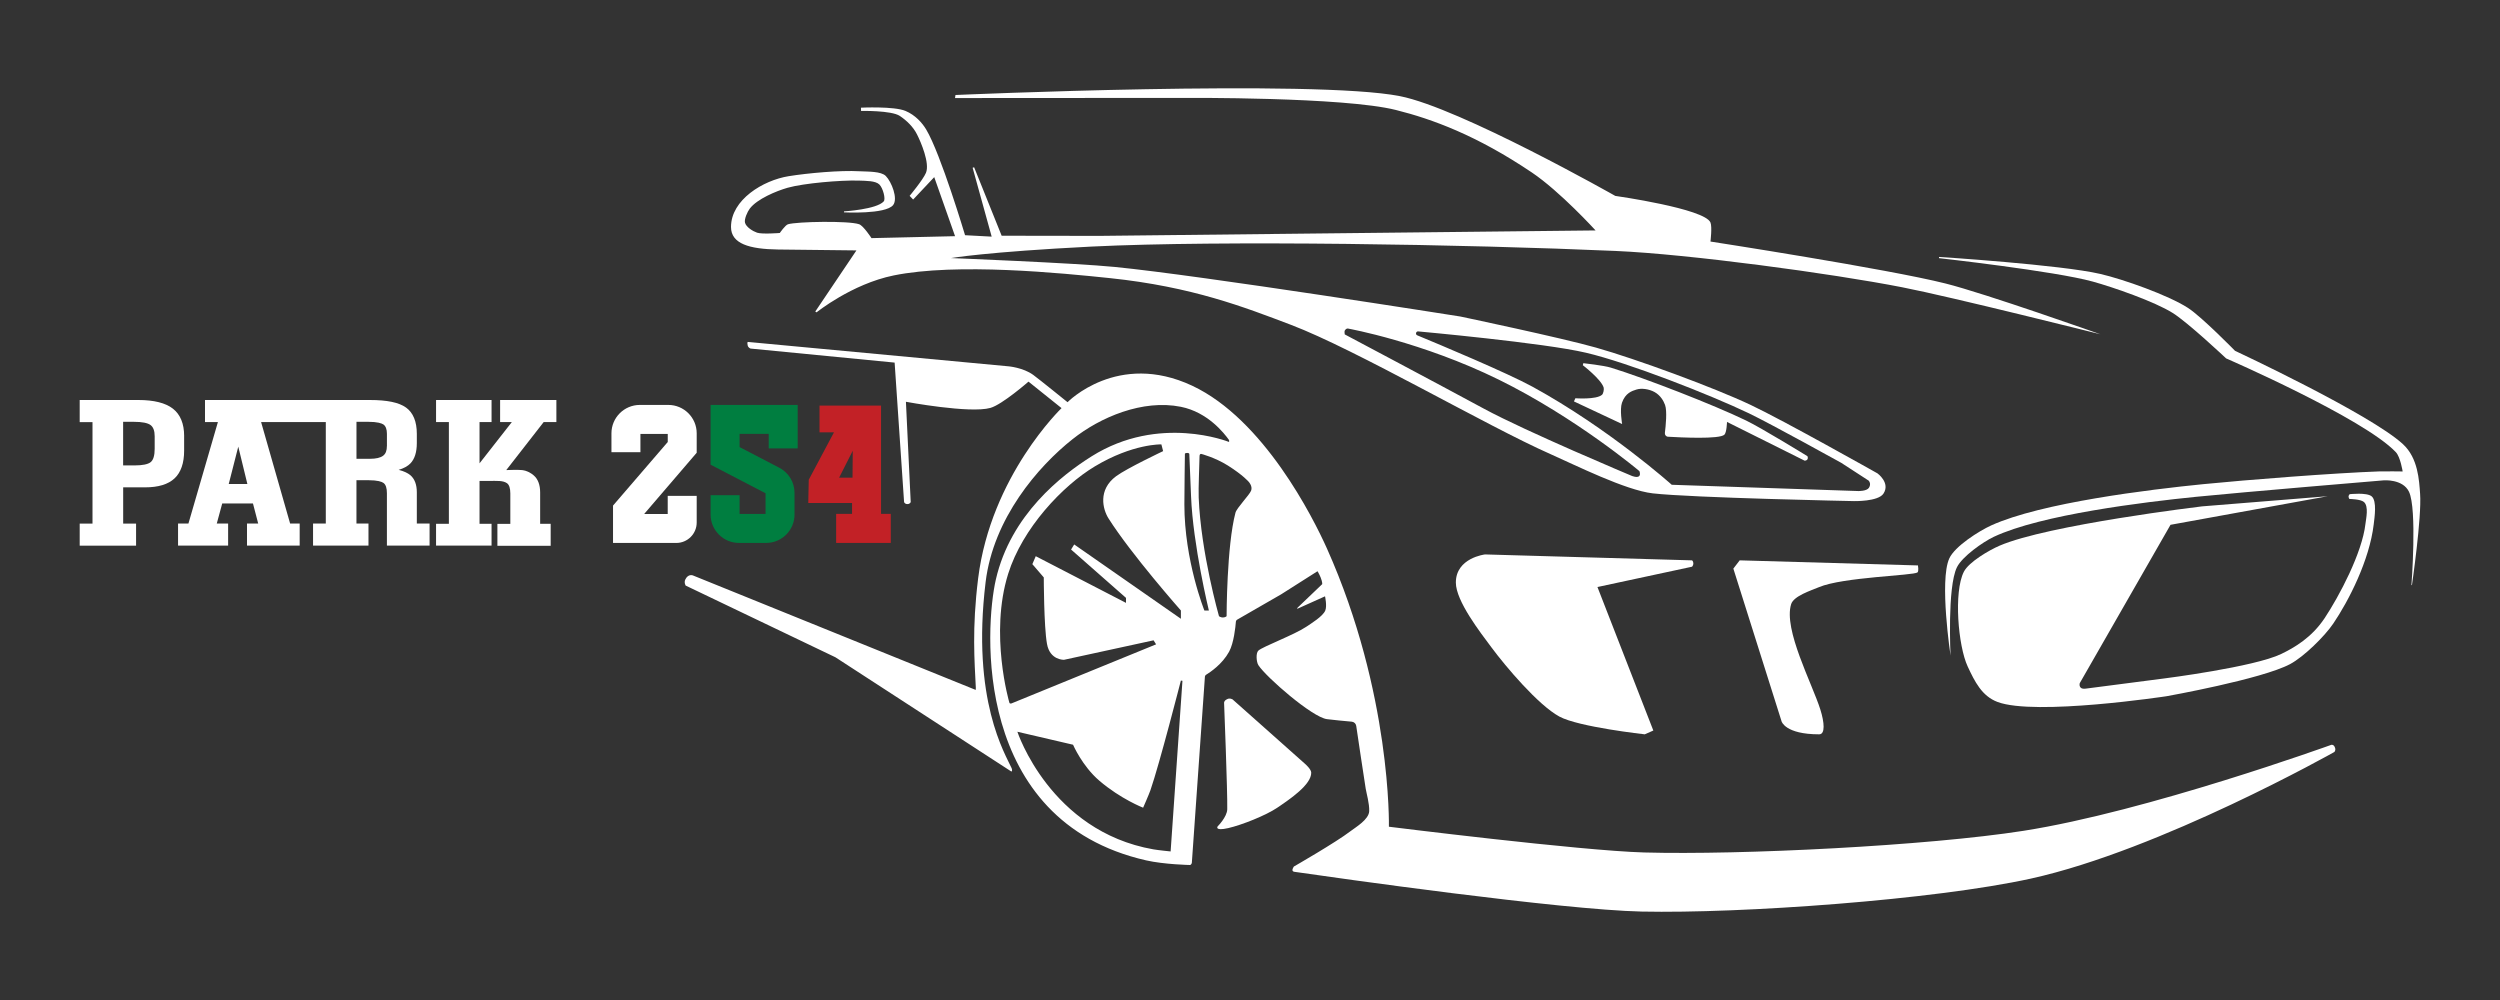 <?xml version="1.0" encoding="utf-8"?>
<!-- Generator: Adobe Illustrator 25.0.1, SVG Export Plug-In . SVG Version: 6.00 Build 0)  -->
<svg version="1.1" id="Layer_1" xmlns="http://www.w3.org/2000/svg" xmlns:xlink="http://www.w3.org/1999/xlink" x="0px" y="0px"
	 viewBox="0 0 1000 400" style="enable-background:new 0 0 1000 400;" xml:space="preserve">
<rect x="0" y="0" width="1000" height="400" fill="#333333" stroke="none"/>
<style type="text/css">
	.st0{fill:#FFFFFF;}
	.st1{fill:#C22126;}
	.st2{fill:#007E40;}
</style>
<g>
	<g>
		<path class="st0" d="M646.23,100.38c29.25,1.28,86.31,8.98,114.66,14.53c20,3.91,79.27,18.8,79.27,18.8s-46.17-16.36-61.99-20.32
			c-23.13-5.82-93.98-16.77-93.98-16.77s0.72-5.85,0-7.61c-2.27-5.58-38.08-10.65-38.08-10.65s-61.99-35.13-86.13-39.9
			C525.77,31.68,382.19,38,382.19,38l-0.18,1.22l91.68-0.06c0,0,63.9-0.42,84.7,4.84c14.42,3.61,32.2,10.09,54.29,24.95
			c11.37,7.64,25.55,23.22,25.55,23.22l-198.38,2.18l-39.19-0.06l-11.01-27.38l-0.6,0.19l7.62,27.55l-10.65-0.57
			c0,0-9.73-32.59-15.55-42.29c-1.55-2.6-4.32-5.76-8.27-7.42c-4.61-1.94-17.82-1.3-17.82-1.3l0.04,1.3c0,0,12.13-0.25,15.49,1.99
			c2.81,1.88,5.43,4.45,6.89,7.4c1.58,3.1,5.18,11.56,3.58,15.37c-1.15,2.76-6.53,9.21-6.53,9.21l1.4,1.48l8.44-8.97l8.33,23.62
			l-33.43,0.78c0,0-3.19-4.92-4.92-5.55c-4.15-1.46-24.92-1.07-28.47,0c-1.13,0.36-3.28,3.49-3.28,3.49s-7.07,0.57-9.1-0.12
			c-1.67-0.57-4.33-2.21-4.81-3.94c-0.42-1.43,0.98-4.51,1.91-5.7c2.92-3.85,10.62-7.04,15.13-8.33c6.48-1.82,21.19-3.07,28.29-2.87
			c3.25,0.12,6.8,0.06,8.39,1.55c1.46,1.43,2.6,5.82,1.76,6.77c-2.82,3.21-15.88,4-15.88,4l-0.03,0.39c0,0,16.65,0.87,19.67-2.92
			c2.03-2.57-0.63-9.28-2.92-11.61c-1.88-1.94-7.16-1.73-10.54-1.91c-7.67-0.45-20.75,0.75-28.32,1.97
			c-10.23,1.64-23.07,9.43-23.07,20.32c0,6.72,7.37,8.86,18.86,9.01c7.85,0.09,31.31,0.36,31.31,0.36l-16.46,24.45l0.51,0.33
			c0,0,14.05-11.33,30.81-14.76c25.22-5.16,67.14-0.96,86.48,1.06c33.01,3.45,53.87,11.64,72.37,18.65
			c26.14,9.91,78.46,40.53,104.04,51.81c9.97,4.42,29.9,14.39,40.77,15.64c15.73,1.79,80.46,3.1,80.46,3.1s9.7,0.24,11.82-2.98
			c2.87-4.33-2.39-8.12-2.39-8.12s-37.84-21.31-50.71-27.37c-14.89-7.04-45.99-18.44-61.84-22.92
			c-13.7-3.91-54.32-12.45-54.32-12.45s-103.45-16.39-138.18-19.82c-16.33-1.61-65.54-3.55-65.54-3.55s14.18-2.48,56.2-4.6
			C488.53,96.08,586.78,97.75,646.23,100.38z M567.14,132.55c0,0,50.41,4.57,67.24,8.54c16.92,3.97,49.51,16.74,65.18,24.23
			c9.28,4.48,36.95,19.82,36.95,19.82l10.98,7.13c0,0,1.13,1.19,0.09,2.84c-0.87,1.37-4.21,1.31-4.21,1.31l-74.67-2.51
			c0,0-24.98-22.41-55.75-39.25c-10.03-5.49-37.16-16.86-46.05-20.53C566.12,133.81,566.3,132.67,567.14,132.55z M537.89,132.25
			c0.72-1.19,1.55-0.78,1.55-0.78s29.31,5.28,60.05,20.38c30.98,15.25,56.26,36.59,56.26,36.59s0.54,1.19,0,1.91
			c-0.72,0.96-3.04,0-3.04,0s-42.32-17.76-59.06-26.83c-19.28-10.42-55.75-29.76-55.75-29.76S537.71,132.55,537.89,132.25z"/>
		<path class="st0" d="M775.6,103.26l0.03-0.48c0,0,48.61,3.11,64.52,6.8c9.15,2.12,27.17,8.49,35.05,13.59
			c5.51,3.56,18.8,17.15,18.8,17.15s54.04,25.23,67.18,37.34c6.1,5.62,6.46,14.5,6.86,19.84c0.7,9.39-3.26,36.55-3.26,36.55
			l-0.2-0.04c0,0,2.32-30.36-0.98-37.3c-2.48-5.21-10.16-4.57-10.16-4.57s-56.41,4.71-75.18,6.6c-20.48,2.07-61.82,7.08-80.77,16
			c-4.32,2.04-12.64,7.9-14.73,12.19c-3.9,7.99-2.54,35.31-2.54,35.31s-4.55-29.94-0.51-38.86c2.2-4.86,11.91-11,16.76-13.21
			c20-9.09,63.34-14.37,84.84-16.51c17.56-1.75,52.77-4.48,70.4-5.1c2.34-0.08,9.35,0.02,9.35,0.02s-0.89-5.78-2.73-7.72
			c-12.91-13.6-67.88-37.5-67.88-37.5s-15.23-14.33-21.34-18.16c-7.27-4.57-23.73-10.28-32-12.57
			C821.92,108.43,775.6,103.26,775.6,103.26z"/>
		<path class="st0" d="M939.92,197.67c0,0,6.83-0.77,8.76,0.88c2.15,1.84,1.14,8.36,0.81,11.17c-1.68,14.38-10.04,30.66-16.19,39.72
			c-3.49,5.14-11.77,13.27-17.24,16.19c-11.34,6.06-49.45,12.86-49.45,12.86s-52.54,7.97-67.61,2.29
			c-6.26-2.36-9.12-8.16-11.94-14.22c-3.81-8.18-5.63-29.75-1.52-37.85c1.99-3.93,10.18-8.66,14.22-10.41
			c19.27-8.35,81.03-15.75,81.03-15.75l50.29-4.06l-62.87,11.43l-36.3,63.33c0,0-0.38,1.19,0.47,1.89c0.67,0.55,1.92,0.31,1.92,0.31
			l31.29-4.06c0,0,36.04-4.56,46.91-9.81c5.28-2.55,12.19-6.54,17.37-14.35c5.74-8.67,14.99-25.97,16.32-37.75
			c0.22-1.98,1.4-6.99-0.64-8.7c-1.34-1.13-5.59-1.19-5.59-1.19s-0.29,0.21-0.5-0.69C939.28,198.08,939.92,197.67,939.92,197.67z"/>
		<path class="st0" d="M767.18,226.17l-71.3-2.03l-2.54,3.3l19.3,61.13c0,0,1.43,5.16,15.02,5.16c2.5,0,2.1-4.76,0.48-9.91
			c-3.28-10.43-14.85-32.04-11.68-42.16c1.03-3.29,7.94-5.45,11.11-6.79c9.52-4.04,37.91-4.64,39.43-5.91
			C767.59,228.47,767.18,226.17,767.18,226.17z"/>
		<path class="st0" d="M676.83,224.14c0,0,0.51,0.35,0.51,1.27c0,0.72-0.51,1.27-0.51,1.27l-37.85,8.13l22.35,57.4l-3.43,1.52
			c0,0-26.51-2.93-34.16-7.11c-8.51-4.65-21.39-19.9-27.18-27.69c-4.41-5.93-14.22-18.52-14.22-25.91
			c0-9.91,11.68-11.25,11.68-11.25L676.83,224.14z"/>
		<path class="st0" d="M633.33,145.27c0,0,8.14,0.9,10.99,1.78c13.88,4.28,41.02,14.83,54.1,21.15c6.4,3.09,24.57,14.29,24.57,14.29
			s0.32,0.69,0,1.24c-0.32,0.54-1.13,0.54-1.13,0.54l-31.06-15.5c0,0-0.11,4.15-1.02,5.08c-1.88,1.93-17.69,1.13-22.58,0.84
			c-0.78-0.05-1.34-0.74-1.25-1.52c0.34-2.75,0.95-8.75,0.08-11.16c-0.61-1.69-1.85-3.87-4.19-5.18c-2.24-1.25-5.28-1.64-7.24-1.02
			c-1.77,0.56-4.43,1.34-5.81,5.28c-0.95,2.72,0.06,8.52,0.06,8.52l-19.27-9.04l0.57-1.27c0,0,8.33,0.62,10.64-1.37
			c0.57-0.49,0.89-2.23,0.66-2.95c-1.06-3.33-8.32-8.89-8.32-8.89L633.33,145.27z"/>
		<path class="st0" d="M934.05,299.21c-0.48-1.58-1.52-1.28-1.52-1.28s-73.72,26.68-123.23,34.41
			c-38.17,5.97-113.05,9.73-151.64,8.65c-25.67-0.72-102.1-10.3-102.1-10.3s1.13-53.33-24.77-111.26
			c-5.55-12.39-25.28-51.72-53.93-65.15c-29.82-13.97-49.84,6.6-49.84,6.6s-11.25-9.1-13.73-10.92c-4.06-2.95-9.88-3.43-9.88-3.43
			l-104.28-9.76c0,0-0.36,0.16-0.05,1.43c0.24,0.98,1.18,1.23,1.18,1.23l57.59,5.61l3.78,55.75c0,0,0.21,0.84,1.31,0.84
			c1.16,0,1.34-0.84,1.34-0.84l-1.91-40.08c0,0,25.61,4.78,33.81,2.45c4.72-1.34,15.22-10.51,15.22-10.51l13.22,10.6
			c0,0-28.26,27.1-33.36,68.07c-2.52,20.24-1.43,33.29-0.93,43.82c0.04,0.94-0.09,0.81-0.09,0.81l-113.08-45.78
			c0,0-1.88-0.78-3.04,1.64c-0.6,1.25,0.15,2.42,0.15,2.42l59.9,28.68l70.31,45.66c0,0,0.21,0.15,0.33-0.27
			c0.06-0.21,0-0.69-0.15-1.01c-2.45-5.55-16.17-27.07-10.41-74.49c3.09-25.46,20.95-46.2,34.8-57.15c11.04-8.77,28-16,43.3-12.93
			c10.8,2.17,17.34,10.62,19.19,13.19c0.15,0.21,0.15,0.57,0.12,0.72c-0.03,0.09-0.15,0.12-0.15,0.12s-27.79-11.2-54.83,5.76
			c-12.03,7.55-32.38,23.35-38.34,49.29c-4.35,18.94-9.55,96.5,60.13,112.35c7.2,1.64,17.55,1.85,17.55,1.85s0.3-0.06,0.54-0.42
			c0.18-0.3,0.18-0.54,0.18-0.54l5.22-74.31c0.03-0.36,0.21-0.69,0.54-0.87c1.55-0.96,6.39-4.15,9.13-9.16
			c1.91-3.49,2.57-10,2.72-12c0.03-0.36,0.24-0.69,0.57-0.87l17.52-10.09l14.56-9.25c0,0,0.66,1.04,1.25,2.48
			c0.78,1.94,0.63,2.69,0.63,2.69l-10.06,9.61l0.18,0.21l11.01-4.95c0,0,0.87,3.88,0.09,5.7c-0.96,2.3-5.58,5.13-7.64,6.51
			c-4.75,3.19-17.31,7.88-19.1,9.49c-1.1,0.98-0.81,4.63,0,5.85c3.1,4.78,21.52,20.83,27.43,21.58c2.39,0.33,7.37,0.78,9.91,1.01
			c0.93,0.09,1.64,0.78,1.79,1.67c0.72,4.83,2.92,19.7,3.79,25.13c0.3,1.85,1.52,5.97,1.4,9.01c-0.15,3.37-5.43,6.42-7.49,8
			c-5.82,4.48-22.62,14.12-22.62,14.12s-1.43,1.91,0.15,2.12c16.06,2.33,106.61,15.22,138.99,15.91
			c39.66,0.84,116.87-4.66,155.64-13.19c51.81-11.43,121.35-50.62,121.35-50.62S934.35,300.31,934.05,299.21z M468.25,340.58
			c0,0-4.91-0.49-6.91-0.84c-41.31-7.27-54.39-47.04-54.39-47.04l22.27,5.19c0,0,3.64,8.51,10.51,14.39
			c8.58,7.34,17.52,10.8,17.52,10.8s2.3-5.22,2.92-6.98c3.7-10.71,12.18-43.87,12.18-43.87l0.63,0.09L468.25,340.58z M481.75,244.2
			c0,0-8-19.94-8-42.41c0-5.1,0.21-20.2,0.21-20.2s-0.07-0.42,0.96-0.42c0.76,0,0.81,0.42,0.81,0.42s0.54,12.38,0.69,16.89
			c0.78,19.61,7.13,45.72,7.13,45.72H481.75z M500.43,196.3c-0.75,1.79-5.73,6.89-6.24,8.77c-3.52,13.28-3.55,41.42-3.55,41.42
			s-0.54,0.51-1.52,0.51c-0.81,0-1.52-0.51-1.52-0.51s-7.25-25.4-8.12-47.51c-0.15-3.7,0.27-12.65,0.33-16.35
			c0.03-0.27-0.01-0.62,0.22-0.89c0.2-0.23,0.47-0.18,0.47-0.18s5.52,1.43,10.65,4.65c6.15,3.88,8.36,6.54,8.36,6.54
			S501.15,194.51,500.43,196.3z M403.93,281.33c-0.18-0.12-0.24-0.48-0.24-0.48s-7.97-27.25-0.42-51.32
			c5.71-18.23,21.7-35.18,34.64-42.96c15.24-9.16,26.64-8.82,26.64-8.82l0.7,2.7c0,0-14.5,6.86-18.8,10.03
			c-7.37,5.46-5.34,13.28-3.04,16.89c9.13,14.42,28.95,36.83,28.95,36.83v3.31l-42.68-29.73l-1.25,2.03l21.97,19.34v2l-36.1-18.67
			l-1.36,3.18l4.57,5.31c0,0,0.03,19.61,1.28,26.56c1.16,6.63,6.83,6.39,6.83,6.39l35.81-7.79l1.01,1.61l-57.58,23.52
			C404.86,281.27,404.29,281.57,403.93,281.33z"/>
		<path class="st0" d="M493.05,279.78c0,0-1.09-0.7-2.16-0.13c-0.7,0.37-1.1,0.62-1.26,1.37c0,0,1.41,35.72,1.27,42.67
			c-0.06,3.11-3.86,6.88-3.86,6.88s-1.34,1.94,4.25,0.67c5.37-1.22,15.12-5.09,19.67-8.19c5.1-3.46,13.61-9.21,13.53-14
			c-0.02-1.36-2.35-3.4-2.35-3.4L493.05,279.78z"/>
	</g>
	<g>
		<path class="st0" d="M73.66,174.41c0-4.94-1.52-8.63-4.52-10.96c-2.94-2.29-7.59-3.45-13.81-3.45H31.88v8.86H37v40.58h-5.12v8.82
			h22.55v-8.82h-5.16v-14.5h8.77c5.28,0,9.24-1.2,11.77-3.58c2.55-2.39,3.84-6.12,3.84-11.08V174.41z M49.26,168.73h4.32
			c3.26,0,5.5,0.44,6.65,1.3c1.09,0.81,1.64,2.31,1.64,4.47v5.01c0,2.66-0.52,4.44-1.56,5.31c-1.08,0.9-3.28,1.35-6.56,1.35h-4.5
			V168.73z"/>
		<path class="st0" d="M166.73,209.43v-12.51c0-3.07-0.87-5.37-2.57-6.83c-1.07-0.9-2.6-1.61-4.69-2.15
			c2.03-0.6,3.61-1.46,4.69-2.57c1.7-1.76,2.57-4.48,2.57-8.12v-3.73c0-4.89-1.46-8.45-4.33-10.51c-2.84-2.03-7.55-3.01-14.44-3.01
			H82v8.83h5.16l-11.79,40.59h-4.15v8.83h20.03v-8.83h-4.54l2.18-8.03h12.3l2.09,8.03H98.8v8.83h21.07v-8.83h-3.82l-11.61-40.59
			h25.88v40.59h-5.1v8.83h22.17v-8.83h-4.81v-17.34h4.69c3.82,0,5.43,0.6,6.12,1.1c0.93,0.66,1.37,2.06,1.37,4.12v20.95h17.07v-8.83
			H166.73z M91.49,193.61l3.82-14.95l3.64,14.95H91.49z M154.76,178.39c0,1.85-0.48,3.1-1.49,3.88c-1.07,0.84-2.87,1.25-5.31,1.25
			h-5.37v-14.8h4.6c3.82,0,5.46,0.6,6.18,1.07c0.93,0.66,1.4,1.91,1.4,3.73V178.39z"/>
		<path class="st1" d="M352.42,205.55v-43.3H327.8v10.68h5.79l-10.09,18.97l-0.19,9.29h17.51v4.35h-6.36v11.62h21.85v-11.62H352.42z
			 M341.1,180.3l-0.09,10.76h-5.36L341.1,180.3z"/>
		<path class="st2" d="M319.07,179.37v-17.4h-34.83v23.9l21.98,11.43v8.28h-10.39v-7.49h-11.59v7.73c0,6.26,5.09,11.35,11.35,11.35
			h10.87c6.26,0,11.35-5.09,11.35-11.35v-8.66c0-4.25-2.34-8.11-6.11-10.07l-15.87-8.26v-5.28h11.66v5.82H319.07z"/>
		<path class="st0" d="M278.68,173.32c0-6.26-5.09-11.35-11.35-11.35h-11.4c-6.26,0-11.35,5.09-11.35,11.35v7.57h11.59v-7.33h10.93
			v3.24l-21.89,25.43v14.95h25.31c4.5,0,8.16-3.66,8.16-8.16v-10.67h-11.59v7.24h-9.42l21.01-24.49V173.32z"/>
		<path class="st0" d="M217.46,168.84l-14.95,19.19c0,0,4.75-0.19,6.32,0c2.11,0.26,3.61,1.22,4.69,2.15
			c1.67,1.46,2.54,3.76,2.54,6.8v12.53h4.21v8.8h-21.31v-8.77h5.17v-12.15c0-2.06-0.44-3.52-1.4-4.15
			c-1.63-1.06-3.62-0.87-7.41-0.87h-3.51v17.14h4.81v8.74h-22.2v-8.74h5.13v-40.68h-5.13v-8.83h22.2v8.83h-4.81v16.5l12.92-16.5
			h-4.69v-8.83h22.51v8.83H217.46z"/>
	</g>
</g>
</svg>
